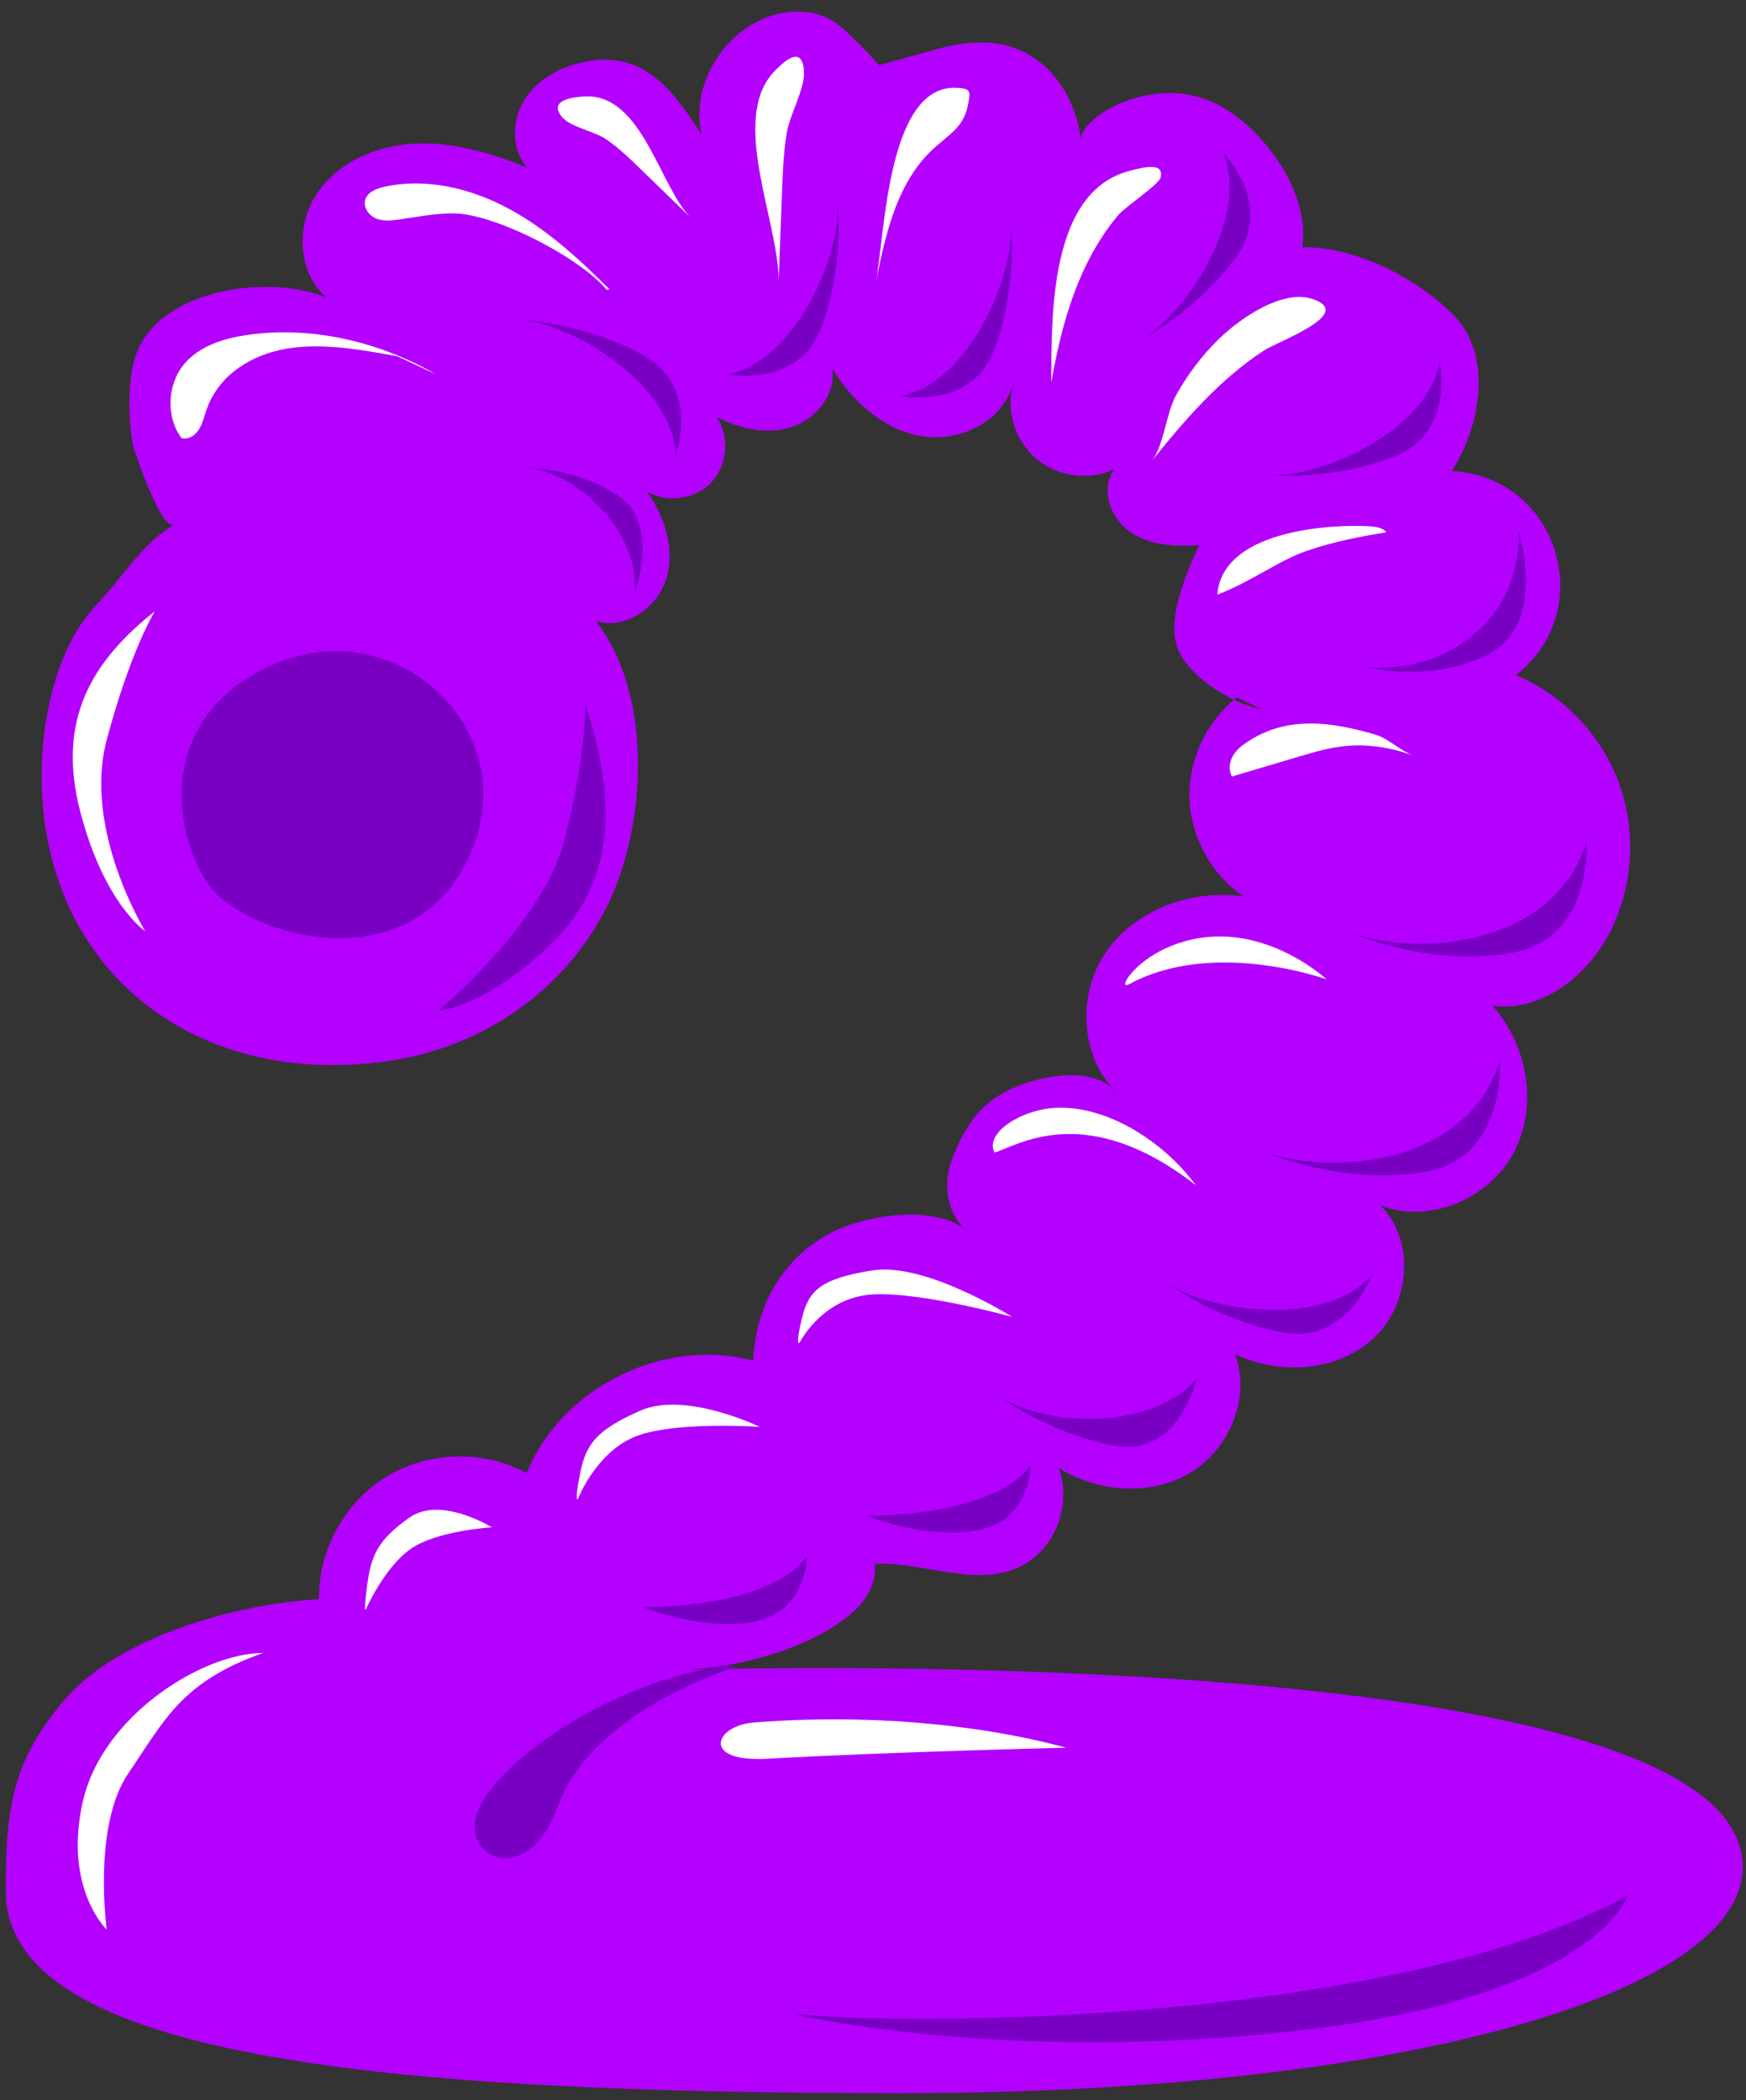 <svg
 xmlns="http://www.w3.org/2000/svg"
 xmlns:xlink="http://www.w3.org/1999/xlink"
 width="143px" height="172px">
<rect width="100%" height="100%" fill="#333333" stroke="none"/>
<path fill-rule="evenodd"  fill="rgb(179, 0, 255)"
 d="M101.305,57.123 C98.809,59.065 97.320,62.237 97.421,65.397 C97.521,68.558 99.209,71.628 101.823,73.408 C97.596,72.831 92.981,74.481 90.566,77.998 C88.152,81.515 88.462,86.834 91.667,89.650 C89.868,87.432 86.180,87.947 83.830,88.776 C80.546,89.934 79.156,91.886 77.962,94.970 C77.159,97.042 77.583,99.719 79.420,100.970 C76.805,98.522 70.526,99.439 67.462,101.295 C63.841,103.489 61.862,107.217 61.685,111.447 C54.403,109.466 45.967,113.650 43.137,120.646 C39.616,118.741 35.088,118.854 31.666,120.933 C28.245,123.012 26.058,126.979 26.127,130.982 C19.493,131.354 9.705,133.973 5.196,139.325 C0.985,144.323 0.466,148.126 0.467,154.892 C0.468,168.685 32.388,171.443 73.767,171.443 C115.147,171.443 142.733,163.167 142.733,152.921 C142.733,134.024 56.213,136.758 56.034,136.763 C60.456,136.623 66.702,134.969 70.011,131.897 C71.061,130.922 71.812,129.516 71.645,128.093 C76.105,127.831 81.480,130.879 85.208,127.095 C86.943,125.334 87.552,122.550 86.710,120.226 C89.899,122.239 94.210,122.570 97.453,120.647 C100.696,118.724 102.484,114.442 101.158,110.912 C104.814,112.664 109.564,112.352 112.528,109.586 C115.491,106.820 115.947,101.551 113.043,98.722 C117.040,100.301 121.990,98.192 123.990,94.387 C125.990,90.582 125.117,85.601 122.257,82.392 C126.221,82.894 129.968,79.987 131.810,76.441 C133.751,72.704 134.051,68.151 132.618,64.191 C131.186,60.232 128.041,56.925 124.159,55.296 C130.967,49.970 127.612,39.019 118.896,38.584 C121.188,35.103 122.319,29.247 119.157,25.924 C116.222,22.838 110.945,20.141 106.644,20.258 C107.390,15.998 103.598,10.481 99.580,8.488 C94.415,5.925 88.303,9.682 88.552,11.489 C88.104,8.240 86.360,5.181 83.183,3.969 C81.169,3.201 78.912,3.419 76.882,3.982 C76.294,4.144 71.994,5.335 71.994,5.335 C71.994,5.335 70.152,3.241 68.804,2.138 C67.528,1.094 66.016,0.806 64.396,1.019 C59.863,1.617 56.425,6.582 57.462,11.036 C55.862,8.507 53.982,5.770 51.074,5.063 C49.956,4.791 48.776,4.856 47.654,5.111 C45.751,5.543 43.915,6.587 42.902,8.255 C41.889,9.923 41.881,12.258 43.180,13.714 C40.271,12.561 37.197,11.631 34.070,11.758 C30.943,11.886 27.735,13.220 25.981,15.812 C24.227,18.403 24.357,22.315 26.723,24.362 C22.211,22.501 13.547,23.518 11.285,28.670 C10.399,30.688 10.511,34.139 10.850,36.248 C10.969,36.986 13.261,43.565 14.260,42.970 C11.583,44.564 10.111,47.225 7.955,49.473 C4.779,52.783 3.549,58.306 3.422,62.675 C2.951,78.900 15.476,89.277 31.845,86.899 C39.573,85.776 46.422,81.067 49.833,73.985 C52.953,67.507 53.500,56.846 48.789,50.859 C51.179,51.631 53.857,49.774 54.581,47.370 C55.305,44.965 54.449,42.319 52.998,40.270 C54.662,41.234 56.972,40.890 58.283,39.484 C59.594,38.077 59.775,35.749 58.697,34.156 C60.577,35.125 62.810,35.629 64.824,34.980 C66.837,34.331 68.474,32.294 68.175,30.200 C69.796,32.867 72.323,35.163 75.395,35.712 C78.468,36.262 82.013,34.612 82.913,31.623 C82.398,33.797 83.222,36.231 84.952,37.644 C86.682,39.056 89.232,39.378 91.258,38.438 C90.092,40.018 90.924,42.441 92.538,43.559 C94.152,44.678 96.251,44.789 98.210,44.651 C97.166,46.944 95.347,51.020 96.615,53.467 C97.785,55.725 100.929,57.593 103.353,58.105 "/>
<path fill-rule="evenodd"  fill="rgb(121, 0, 194)"
 d="M59.580,136.369 C49.531,137.946 41.255,144.054 39.285,147.995 C37.314,151.936 42.995,154.957 45.590,148.192 C48.349,140.1 60.171,136.566 60.171,136.566 L59.580,136.369 Z"/>
<path fill-rule="evenodd"  fill="rgb(0, 0, 0)"
 d="M38.261,69.937 C42.811,59.826 32.142,50.024 22.070,54.823 C12.087,59.583 15.052,69.809 17.635,72.742 C21.106,76.682 33.711,80.047 38.261,69.937 Z"/>
<path fill-rule="evenodd"  fill="rgb(255, 255, 255)"
 d="M21.219,59.742 C17.997,60.251 17.336,65.179 21.530,65.179 C25.724,65.179 24.171,59.276 21.219,59.742 Z"/>
<path fill-rule="evenodd"  fill="rgb(255, 255, 255)"
 d="M86.099,31.327 C86.666,28.122 87.443,24.908 88.845,21.946 C89.584,20.386 90.501,18.897 91.608,17.590 C92.154,16.945 94.913,15.124 95.056,14.535 C95.372,13.232 93.580,13.713 92.475,14.006 C85.917,15.748 86.132,25.905 86.099,31.327 Z"/>
<path fill-rule="evenodd"  fill="rgb(255, 255, 255)"
 d="M71.720,23.196 C72.530,19.108 73.517,14.703 76.673,11.981 C78.217,10.649 79.139,10.153 79.384,7.935 C79.403,7.764 79.409,7.574 79.301,7.440 C79.202,7.316 79.033,7.275 78.877,7.248 C72.638,6.167 72.500,19.258 71.720,23.196 Z"/>
<path fill-rule="evenodd"  fill="rgb(255, 255, 255)"
 d="M94.346,37.734 C97.022,34.419 99.868,31.102 103.461,28.745 C104.708,27.927 110.817,25.778 107.671,24.547 C105.079,23.533 101.400,26.206 99.773,27.815 C98.413,29.160 97.242,30.700 96.320,32.375 C95.522,33.824 95.290,36.565 94.346,37.734 Z"/>
<path fill-rule="evenodd"  fill="rgb(255, 255, 255)"
 d="M112.210,43.106 C112.707,43.142 113.210,43.216 113.557,43.592 C111.623,43.921 109.435,44.291 107.001,45.126 C104.725,45.907 102.382,47.703 99.699,48.703 C100.162,43.081 110.018,42.951 112.210,43.106 Z"/>
<path fill-rule="evenodd"  fill="rgb(255, 255, 255)"
 d="M112.149,60.028 C108.271,58.946 104.812,58.778 101.748,61.059 C101.056,61.574 100.385,62.547 100.889,63.601 C102.703,63.062 104.518,62.523 106.333,61.984 C107.604,61.607 108.881,61.228 110.232,61.099 C112.014,60.930 113.911,61.204 115.784,61.902 C114.754,61.518 113.647,60.468 112.709,60.189 C112.521,60.134 112.334,60.080 112.149,60.028 Z"/>
<path fill-rule="evenodd"  fill="rgb(255, 255, 255)"
 d="M63.763,23.257 C63.854,20.846 63.945,18.435 64.036,16.023 C64.102,14.286 64.156,12.533 64.450,10.816 C64.697,9.378 65.941,7.229 65.846,5.835 C65.725,4.042 64.719,4.469 63.389,5.881 C59.664,9.837 63.943,18.502 63.763,23.257 Z"/>
<path fill-rule="evenodd"  fill="rgb(255, 255, 255)"
 d="M56.636,17.897 C55.308,16.608 53.980,15.318 52.652,14.029 C51.695,13.100 50.738,12.153 49.625,11.392 C48.692,10.755 46.659,10.399 45.999,9.553 C45.150,8.465 46.109,8.018 47.819,7.902 C52.612,7.578 54.017,15.354 56.636,17.897 Z"/>
<path fill-rule="evenodd"  fill="rgb(255, 255, 255)"
 d="M12.684,50.064 C7.560,54.124 4.605,58.923 6.575,66.489 C8.546,74.056 11.895,76.271 11.895,76.271 C11.895,76.271 6.772,67.966 8.743,60.584 C10.713,53.201 12.684,50.064 12.684,50.064 Z"/>
<path fill-rule="evenodd"  fill="rgb(255, 255, 255)"
 d="M35.721,30.661 C30.832,27.858 25.322,26.705 20.277,27.431 C18.300,27.716 16.309,28.335 15.047,29.863 C13.784,31.391 13.498,34.032 14.866,35.884 C15.449,36.027 15.984,35.668 16.289,35.183 C16.593,34.698 16.725,34.098 16.920,33.541 C17.928,30.669 20.656,29.012 23.547,28.546 C26.438,28.080 29.515,28.629 32.533,29.176 "/>
<path fill-rule="evenodd"  fill="rgb(255, 255, 255)"
 d="M49.923,23.708 C47.423,21.199 44.780,18.772 41.673,17.096 C38.566,15.421 34.922,14.543 31.472,15.299 C30.825,15.440 30.093,15.731 29.912,16.377 C29.736,17.002 30.214,17.660 30.809,17.900 C31.403,18.140 32.071,18.067 32.706,17.976 C34.146,17.769 35.583,17.484 37.037,17.473 C40.457,17.446 47.478,21.081 49.677,23.726 "/>
<path fill-rule="evenodd"  fill="rgb(255, 255, 255)"
 d="M95.684,77.577 C92.744,78.842 91.502,81.141 92.487,80.606 C99.383,76.862 108.644,80.212 108.644,80.212 C108.644,80.212 102.642,74.585 95.684,77.577 Z"/>
<path fill-rule="evenodd"  fill="rgb(255, 255, 255)"
 d="M86.315,90.746 C83.588,90.933 80.633,92.796 81.452,94.399 C83.422,93.808 88.934,90.083 97.939,97.077 C95.245,93.414 90.516,90.458 86.315,90.746 Z"/>
<path fill-rule="evenodd"  fill="rgb(255, 255, 255)"
 d="M71.467,104.051 C67.100,104.732 66.207,105.766 65.663,108.043 C65.118,110.320 65.481,109.984 65.481,109.984 C65.481,109.984 67.114,106.700 70.742,106.101 C74.369,105.502 82.894,107.859 82.894,107.859 C82.894,107.859 75.820,103.371 71.467,104.051 Z"/>
<path fill-rule="evenodd"  fill="rgb(255, 255, 255)"
 d="M52.452,115.536 C48.719,117.163 47.956,118.391 47.491,120.786 C47.026,123.181 47.336,122.767 47.336,122.767 C47.336,122.767 48.731,119.129 51.832,117.744 C54.932,116.359 62.218,116.868 62.218,116.868 C62.218,116.868 56.172,113.913 52.452,115.536 Z"/>
<path fill-rule="evenodd"  fill="rgb(255, 255, 255)"
 d="M33.513,124.309 C30.924,126.145 30.395,127.415 30.073,129.836 C29.750,132.257 29.965,131.825 29.965,131.825 C29.965,131.825 31.420,128.469 33.570,126.911 C35.720,125.353 40.285,125.096 40.285,125.096 C40.285,125.096 36.093,122.479 33.513,124.309 Z"/>
<path fill-rule="evenodd"  fill="rgb(255, 255, 255)"
 d="M21.551,135.384 C16.624,135.384 8.349,140.507 6.772,147.601 C5.196,154.694 8.743,158.044 8.743,158.044 C8.743,158.044 7.560,149.571 10.516,145.236 C13.472,140.901 14.851,137.749 21.551,135.384 Z"/>
<path fill-rule="evenodd"  fill="rgb(255, 255, 255)"
 d="M61.705,141.086 C70.984,140.345 80.206,141.211 87.327,143.147 C87.327,143.147 73.288,143.471 62.851,144.049 C57.335,144.355 58.568,141.336 61.705,141.086 Z"/>
<path fill-rule="evenodd"  fill="rgb(121, 0, 194)"
 d="M64.900,164.941 C74.161,165.926 113.570,165.926 133.275,155.286 C133.275,155.286 130.713,163.561 106.280,166.320 C81.846,169.079 64.900,164.941 64.900,164.941 Z"/>
<path fill-rule="evenodd"  fill="rgb(121, 0, 194)"
 d="M110.812,76.468 C116.723,78.438 127.363,77.256 129.925,68.980 C129.925,68.980 130.516,76.862 123.817,78.044 C117.117,79.227 110.812,76.468 110.812,76.468 Z"/>
<path fill-rule="evenodd"  fill="rgb(121, 0, 194)"
 d="M103.718,94.399 C109.629,96.369 120.270,95.187 122.831,86.911 C122.831,86.911 123.423,94.793 116.723,95.975 C110.023,97.158 103.718,94.399 103.718,94.399 Z"/>
<path fill-rule="evenodd"  fill="rgb(121, 0, 194)"
 d="M111.676,54.595 C116.631,55.356 124.427,52.134 124.406,43.595 C124.406,43.595 126.726,51.137 121.922,53.591 C117.117,56.045 111.676,54.595 111.676,54.595 Z"/>
<path fill-rule="evenodd"  fill="rgb(121, 0, 194)"
 d="M104.161,38.933 C108.934,38.951 117.137,34.885 117.905,29.571 C117.905,29.571 119.190,35.393 114.268,37.364 C109.345,39.335 104.161,38.933 104.161,38.933 Z"/>
<path fill-rule="evenodd"  fill="rgb(121, 0, 194)"
 d="M95.727,105.187 C99.782,107.704 108.899,108.543 112.340,104.422 C112.340,104.422 110.381,110.052 105.156,109.149 C99.931,108.246 95.727,105.187 95.727,105.187 Z"/>
<path fill-rule="evenodd"  fill="rgb(121, 0, 194)"
 d="M81.934,114.448 C85.989,116.965 94.563,117.043 98.004,112.921 C98.004,112.921 96.588,119.313 91.363,118.410 C86.138,117.508 81.934,114.448 81.934,114.448 Z"/>
<path fill-rule="evenodd"  fill="rgb(121, 0, 194)"
 d="M71.009,124.153 C71.009,124.153 81.196,124.310 84.410,120.017 C84.410,120.017 84.408,124.547 80.073,125.335 C75.738,126.123 71.009,124.153 71.009,124.153 Z"/>
<path fill-rule="evenodd"  fill="rgb(121, 0, 194)"
 d="M52.684,131.640 C52.684,131.640 62.871,131.797 66.085,127.505 C66.085,127.505 66.083,132.034 61.748,132.823 C57.413,133.611 52.684,131.640 52.684,131.640 Z"/>
<path fill-rule="evenodd"  fill="rgb(121, 0, 194)"
 d="M93.604,27.753 C97.635,25.197 102.358,17.353 100.143,12.463 C100.143,12.463 104.361,16.676 101.275,20.987 C98.188,25.299 93.604,27.753 93.604,27.753 Z"/>
<path fill-rule="evenodd"  fill="rgb(121, 0, 194)"
 d="M82.817,18.515 C82.923,23.286 79.010,31.564 73.711,32.430 C73.711,32.430 79.555,33.607 81.435,28.649 C83.315,23.691 82.817,18.515 82.817,18.515 Z"/>
<path fill-rule="evenodd"  fill="rgb(121, 0, 194)"
 d="M68.630,16.741 C68.736,21.513 64.823,29.790 59.524,30.656 C59.524,30.656 65.368,31.833 67.248,26.875 C69.127,21.917 68.630,16.741 68.630,16.741 Z"/>
<path fill-rule="evenodd"  fill="rgb(121, 0, 194)"
 d="M42.961,26.228 C47.693,26.848 55.280,31.972 55.331,37.341 C55.331,37.341 57.382,31.744 52.767,29.133 C48.152,26.522 42.961,26.228 42.961,26.228 Z"/>
<path fill-rule="evenodd"  fill="rgb(121, 0, 194)"
 d="M43.381,38.343 C46.992,38.700 52.416,43.318 51.982,48.573 C51.982,48.573 54.065,42.983 50.721,40.670 C47.376,38.357 43.381,38.343 43.381,38.343 Z"/>
<path fill-rule="evenodd"  fill="rgb(121, 0, 194)"
 d="M47.954,57.749 C50.319,64.842 50.713,71.936 45.196,77.256 C39.679,82.576 35.935,82.773 35.935,82.773 C35.935,82.773 44.408,75.680 46.181,68.980 C47.954,62.281 47.954,57.749 47.954,57.749 Z"/>
<path fill-rule="evenodd"  fill="rgb(121, 0, 194)"
 d="M38.482,70.034 C43.122,59.721 32.240,49.722 21.967,54.618 C11.784,59.472 14.809,69.903 17.444,72.895 C20.984,76.914 33.841,80.346 38.482,70.034 Z"/>
</svg>
